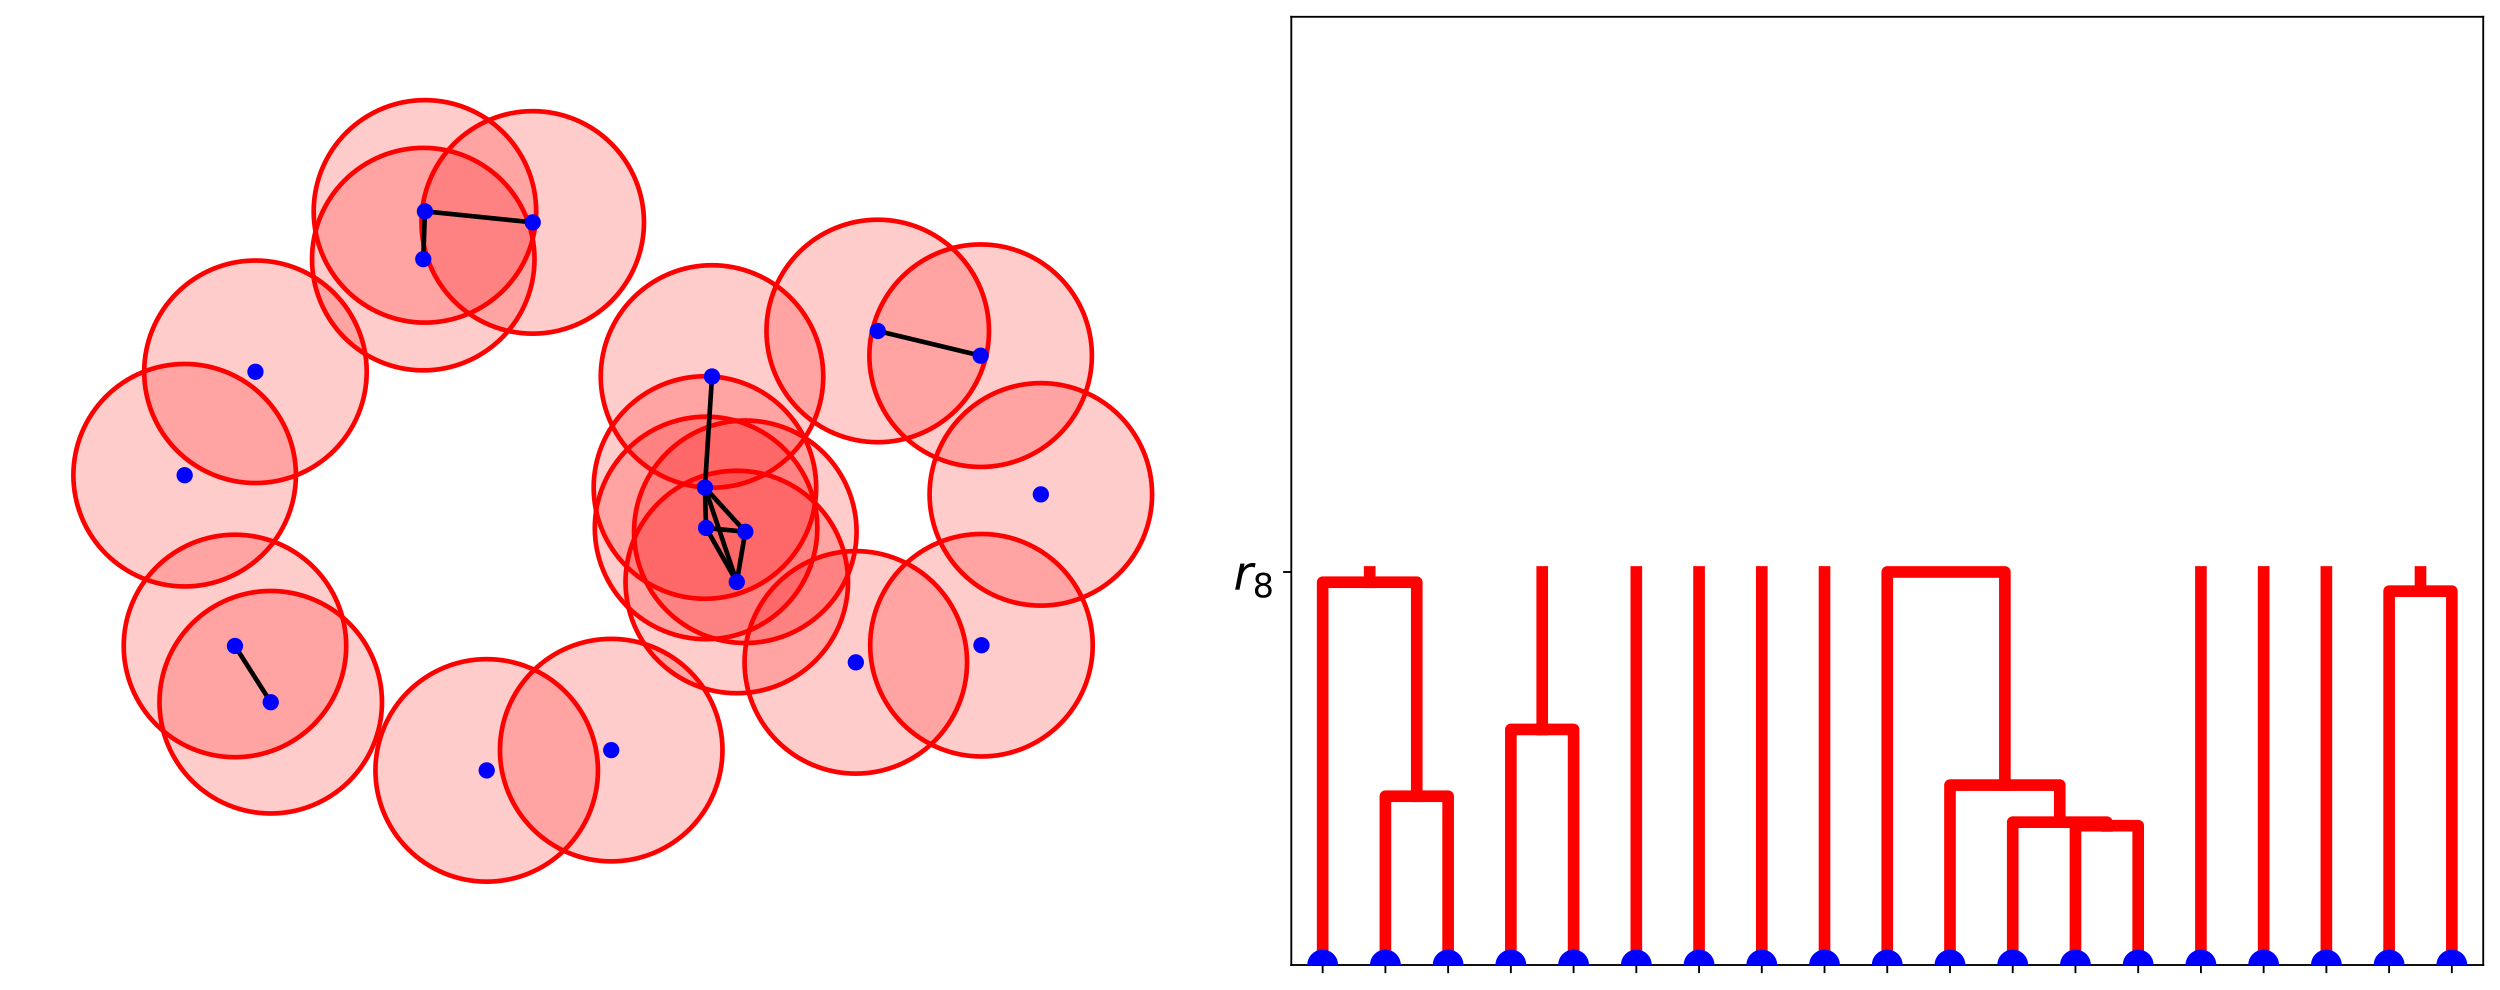 <?xml version="1.0" encoding="utf-8" standalone="no"?>
<!DOCTYPE svg PUBLIC "-//W3C//DTD SVG 1.1//EN"
  "http://www.w3.org/Graphics/SVG/1.1/DTD/svg11.dtd">
<svg xmlns:xlink="http://www.w3.org/1999/xlink" width="1072.8pt" height="424.8pt" viewBox="0 0 1072.8 424.8" xmlns="http://www.w3.org/2000/svg" version="1.1">
 <defs>
  <style type="text/css">*{stroke-linejoin: round; stroke-linecap: butt}</style>
 </defs>
 <g id="figure_1">
  <g id="patch_1">
   <path d="M 0 424.8 
L 1072.8 424.8 
L 1072.8 -0 
L 0 -0 
z
" style="fill: #ffffff"/>
  </g>
  <g id="axes_1">
   <g id="PathCollection_1">
    <defs>
     <path id="m816c6a1865" d="M 0 3 
C 0.796 3 1.559 2.684 2.121 2.121 
C 2.684 1.559 3 0.796 3 0 
C 3 -0.796 2.684 -1.559 2.121 -2.121 
C 1.559 -2.684 0.796 -3 0 -3 
C -0.796 -3 -1.559 -2.684 -2.121 -2.121 
C -2.684 -1.559 -3 -0.796 -3 0 
C -3 0.796 -2.684 1.559 -2.121 2.121 
C -1.559 2.684 -0.796 3 0 3 
z
" style="stroke: #1f77b4; stroke-opacity: 0"/>
    </defs>
    <g clip-path="url(#pd571a25c81)">
     <use xlink:href="#m816c6a1865" x="7.2" y="402.63" style="fill: #1f77b4; fill-opacity: 0; stroke: #1f77b4; stroke-opacity: 0"/>
     <use xlink:href="#m816c6a1865" x="518.679" y="18.67" style="fill: #1f77b4; fill-opacity: 0; stroke: #1f77b4; stroke-opacity: 0"/>
    </g>
   </g>
   <g id="patch_2">
    <path d="M 319.831 275.939 
C 332.493 275.939 344.637 270.909 353.591 261.955 
C 362.544 253.002 367.574 240.858 367.574 228.196 
C 367.574 215.534 362.544 203.389 353.591 194.436 
C 344.637 185.483 332.493 180.453 319.831 180.453 
C 307.169 180.453 295.025 185.483 286.071 194.436 
C 277.118 203.389 272.088 215.534 272.088 228.196 
C 272.088 240.858 277.118 253.002 286.071 261.955 
C 295.025 270.909 307.169 275.939 319.831 275.939 
z
" clip-path="url(#pd571a25c81)" style="fill: #ff0000; opacity: 0.2"/>
   </g>
   <g id="patch_3">
    <path d="M 305.534 209.3 
C 318.196 209.3 330.341 204.269 339.294 195.316 
C 348.247 186.363 353.278 174.218 353.278 161.556 
C 353.278 148.895 348.247 136.75 339.294 127.797 
C 330.341 118.844 318.196 113.813 305.534 113.813 
C 292.873 113.813 280.728 118.844 271.775 127.797 
C 262.822 136.75 257.791 148.895 257.791 161.556 
C 257.791 174.218 262.822 186.363 271.775 195.316 
C 280.728 204.269 292.873 209.3 305.534 209.3 
z
" clip-path="url(#pd571a25c81)" style="fill: #ff0000; opacity: 0.2"/>
   </g>
   <g id="patch_4">
    <path d="M 228.602 143.177 
C 241.263 143.177 253.408 138.146 262.361 129.193 
C 271.314 120.24 276.345 108.095 276.345 95.433 
C 276.345 82.772 271.314 70.627 262.361 61.674 
C 253.408 52.721 241.263 47.69 228.602 47.69 
C 215.94 47.69 203.795 52.721 194.842 61.674 
C 185.889 70.627 180.858 82.772 180.858 95.433 
C 180.858 108.095 185.889 120.24 194.842 129.193 
C 203.795 138.146 215.94 143.177 228.602 143.177 
z
" clip-path="url(#pd571a25c81)" style="fill: #ff0000; opacity: 0.2"/>
   </g>
   <g id="patch_5">
    <path d="M 182.344 138.449 
C 195.006 138.449 207.151 133.419 216.104 124.466 
C 225.057 115.512 230.087 103.368 230.087 90.706 
C 230.087 78.044 225.057 65.9 216.104 56.947 
C 207.151 47.993 195.006 42.963 182.344 42.963 
C 169.683 42.963 157.538 47.993 148.585 56.947 
C 139.632 65.9 134.601 78.044 134.601 90.706 
C 134.601 103.368 139.632 115.512 148.585 124.466 
C 157.538 133.419 169.683 138.449 182.344 138.449 
z
" clip-path="url(#pd571a25c81)" style="fill: #ff0000; opacity: 0.2"/>
   </g>
   <g id="patch_6">
    <path d="M 181.633 158.938 
C 194.295 158.938 206.44 153.908 215.393 144.955 
C 224.346 136.001 229.377 123.857 229.377 111.195 
C 229.377 98.533 224.346 86.389 215.393 77.435 
C 206.44 68.482 194.295 63.452 181.633 63.452 
C 168.972 63.452 156.827 68.482 147.874 77.435 
C 138.921 86.389 133.89 98.533 133.89 111.195 
C 133.89 123.857 138.921 136.001 147.874 144.955 
C 156.827 153.908 168.972 158.938 181.633 158.938 
z
" clip-path="url(#pd571a25c81)" style="fill: #ff0000; opacity: 0.2"/>
   </g>
   <g id="patch_7">
    <path d="M 109.621 207.281 
C 122.283 207.281 134.428 202.25 143.381 193.297 
C 152.334 184.344 157.364 172.199 157.364 159.538 
C 157.364 146.876 152.334 134.731 143.381 125.778 
C 134.428 116.825 122.283 111.795 109.621 111.795 
C 96.96 111.795 84.815 116.825 75.862 125.778 
C 66.909 134.731 61.878 146.876 61.878 159.538 
C 61.878 172.199 66.909 184.344 75.862 193.297 
C 84.815 202.25 96.96 207.281 109.621 207.281 
z
" clip-path="url(#pd571a25c81)" style="fill: #ff0000; opacity: 0.2"/>
   </g>
   <g id="patch_8">
    <path d="M 79.236 251.667 
C 91.897 251.667 104.042 246.637 112.995 237.684 
C 121.948 228.731 126.979 216.586 126.979 203.924 
C 126.979 191.263 121.948 179.118 112.995 170.165 
C 104.042 161.212 91.897 156.181 79.236 156.181 
C 66.574 156.181 54.429 161.212 45.476 170.165 
C 36.523 179.118 31.492 191.263 31.492 203.924 
C 31.492 216.586 36.523 228.731 45.476 237.684 
C 54.429 246.637 66.574 251.667 79.236 251.667 
z
" clip-path="url(#pd571a25c81)" style="fill: #ff0000; opacity: 0.2"/>
   </g>
   <g id="patch_9">
    <path d="M 100.826 324.935 
C 113.488 324.935 125.632 319.904 134.586 310.951 
C 143.539 301.998 148.569 289.853 148.569 277.192 
C 148.569 264.53 143.539 252.385 134.586 243.432 
C 125.632 234.479 113.488 229.448 100.826 229.448 
C 88.164 229.448 76.02 234.479 67.067 243.432 
C 58.113 252.385 53.083 264.53 53.083 277.192 
C 53.083 289.853 58.113 301.998 67.067 310.951 
C 76.02 319.904 88.164 324.935 100.826 324.935 
z
" clip-path="url(#pd571a25c81)" style="fill: #ff0000; opacity: 0.2"/>
   </g>
   <g id="patch_10">
    <path d="M 116.181 349.081 
C 128.842 349.081 140.987 344.05 149.94 335.097 
C 158.893 326.144 163.924 313.999 163.924 301.337 
C 163.924 288.676 158.893 276.531 149.94 267.578 
C 140.987 258.625 128.842 253.594 116.181 253.594 
C 103.519 253.594 91.374 258.625 82.421 267.578 
C 73.468 276.531 68.437 288.676 68.437 301.337 
C 68.437 313.999 73.468 326.144 82.421 335.097 
C 91.374 344.05 103.519 349.081 116.181 349.081 
z
" clip-path="url(#pd571a25c81)" style="fill: #ff0000; opacity: 0.2"/>
   </g>
   <g id="patch_11">
    <path d="M 208.852 378.337 
C 221.514 378.337 233.659 373.307 242.612 364.353 
C 251.565 355.4 256.596 343.256 256.596 330.594 
C 256.596 317.932 251.565 305.788 242.612 296.834 
C 233.659 287.881 221.514 282.851 208.852 282.851 
C 196.191 282.851 184.046 287.881 175.093 296.834 
C 166.14 305.788 161.109 317.932 161.109 330.594 
C 161.109 343.256 166.14 355.4 175.093 364.353 
C 184.046 373.307 196.191 378.337 208.852 378.337 
z
" clip-path="url(#pd571a25c81)" style="fill: #ff0000; opacity: 0.2"/>
   </g>
   <g id="patch_12">
    <path d="M 262.287 369.637 
C 274.949 369.637 287.094 364.606 296.047 355.653 
C 305 346.7 310.03 334.555 310.03 321.894 
C 310.03 309.232 305 297.087 296.047 288.134 
C 287.094 279.181 274.949 274.151 262.287 274.151 
C 249.626 274.151 237.481 279.181 228.528 288.134 
C 219.575 297.087 214.544 309.232 214.544 321.894 
C 214.544 334.555 219.575 346.7 228.528 355.653 
C 237.481 364.606 249.626 369.637 262.287 369.637 
z
" clip-path="url(#pd571a25c81)" style="fill: #ff0000; opacity: 0.2"/>
   </g>
   <g id="patch_13">
    <path d="M 316.171 297.483 
C 328.833 297.483 340.978 292.453 349.931 283.499 
C 358.884 274.546 363.915 262.402 363.915 249.74 
C 363.915 237.078 358.884 224.934 349.931 215.98 
C 340.978 207.027 328.833 201.997 316.171 201.997 
C 303.51 201.997 291.365 207.027 282.412 215.98 
C 273.459 224.934 268.428 237.078 268.428 249.74 
C 268.428 262.402 273.459 274.546 282.412 283.499 
C 291.365 292.453 303.51 297.483 316.171 297.483 
z
" clip-path="url(#pd571a25c81)" style="fill: #ff0000; opacity: 0.2"/>
   </g>
   <g id="patch_14">
    <path d="M 446.643 259.888 
C 459.305 259.888 471.45 254.858 480.403 245.905 
C 489.356 236.951 494.387 224.807 494.387 212.145 
C 494.387 199.483 489.356 187.339 480.403 178.385 
C 471.45 169.432 459.305 164.402 446.643 164.402 
C 433.982 164.402 421.837 169.432 412.884 178.385 
C 403.931 187.339 398.9 199.483 398.9 212.145 
C 398.9 224.807 403.931 236.951 412.884 245.905 
C 421.837 254.858 433.982 259.888 446.643 259.888 
z
" clip-path="url(#pd571a25c81)" style="fill: #ff0000; opacity: 0.2"/>
   </g>
   <g id="patch_15">
    <path d="M 420.808 200.378 
C 433.47 200.378 445.614 195.347 454.568 186.394 
C 463.521 177.441 468.551 165.296 468.551 152.635 
C 468.551 139.973 463.521 127.828 454.568 118.875 
C 445.614 109.922 433.47 104.892 420.808 104.892 
C 408.146 104.892 396.002 109.922 387.048 118.875 
C 378.095 127.828 373.065 139.973 373.065 152.635 
C 373.065 165.296 378.095 177.441 387.048 186.394 
C 396.002 195.347 408.146 200.378 420.808 200.378 
z
" clip-path="url(#pd571a25c81)" style="fill: #ff0000; opacity: 0.2"/>
   </g>
   <g id="patch_16">
    <path d="M 376.653 189.766 
C 389.315 189.766 401.459 184.735 410.412 175.782 
C 419.366 166.829 424.396 154.684 424.396 142.023 
C 424.396 129.361 419.366 117.216 410.412 108.263 
C 401.459 99.31 389.315 94.279 376.653 94.279 
C 363.991 94.279 351.846 99.31 342.893 108.263 
C 333.94 117.216 328.91 129.361 328.91 142.023 
C 328.91 154.684 333.94 166.829 342.893 175.782 
C 351.846 184.735 363.991 189.766 376.653 189.766 
z
" clip-path="url(#pd571a25c81)" style="fill: #ff0000; opacity: 0.2"/>
   </g>
   <g id="patch_17">
    <path d="M 302.497 256.946 
C 315.158 256.946 327.303 251.916 336.256 242.962 
C 345.209 234.009 350.24 221.865 350.24 209.203 
C 350.24 196.541 345.209 184.396 336.256 175.443 
C 327.303 166.49 315.158 161.46 302.497 161.46 
C 289.835 161.46 277.69 166.49 268.737 175.443 
C 259.784 184.396 254.753 196.541 254.753 209.203 
C 254.753 221.865 259.784 234.009 268.737 242.962 
C 277.69 251.916 289.835 256.946 302.497 256.946 
z
" clip-path="url(#pd571a25c81)" style="fill: #ff0000; opacity: 0.2"/>
   </g>
   <g id="patch_18">
    <path d="M 302.987 274.292 
C 315.649 274.292 327.793 269.261 336.746 260.308 
C 345.7 251.355 350.73 239.21 350.73 226.549 
C 350.73 213.887 345.7 201.742 336.746 192.789 
C 327.793 183.836 315.649 178.805 302.987 178.805 
C 290.325 178.805 278.18 183.836 269.227 192.789 
C 260.274 201.742 255.244 213.887 255.244 226.549 
C 255.244 239.21 260.274 251.355 269.227 260.308 
C 278.18 269.261 290.325 274.292 302.987 274.292 
z
" clip-path="url(#pd571a25c81)" style="fill: #ff0000; opacity: 0.2"/>
   </g>
   <g id="patch_19">
    <path d="M 367.249 331.973 
C 379.911 331.973 392.056 326.943 401.009 317.989 
C 409.962 309.036 414.992 296.892 414.992 284.23 
C 414.992 271.568 409.962 259.423 401.009 250.47 
C 392.056 241.517 379.911 236.487 367.249 236.487 
C 354.588 236.487 342.443 241.517 333.49 250.47 
C 324.537 259.423 319.506 271.568 319.506 284.23 
C 319.506 296.892 324.537 309.036 333.49 317.989 
C 342.443 326.943 354.588 331.973 367.249 331.973 
z
" clip-path="url(#pd571a25c81)" style="fill: #ff0000; opacity: 0.2"/>
   </g>
   <g id="patch_20">
    <path d="M 421.163 324.625 
C 433.825 324.625 445.97 319.594 454.923 310.641 
C 463.876 301.688 468.907 289.543 468.907 276.881 
C 468.907 264.22 463.876 252.075 454.923 243.122 
C 445.97 234.169 433.825 229.138 421.163 229.138 
C 408.502 229.138 396.357 234.169 387.404 243.122 
C 378.451 252.075 373.42 264.22 373.42 276.881 
C 373.42 289.543 378.451 301.688 387.404 310.641 
C 396.357 319.594 408.502 324.625 421.163 324.625 
z
" clip-path="url(#pd571a25c81)" style="fill: #ff0000; opacity: 0.2"/>
   </g>
   <g id="patch_21">
    <path d="M 319.831 275.939 
C 332.493 275.939 344.637 270.909 353.591 261.955 
C 362.544 253.002 367.574 240.858 367.574 228.196 
C 367.574 215.534 362.544 203.389 353.591 194.436 
C 344.637 185.483 332.493 180.453 319.831 180.453 
C 307.169 180.453 295.025 185.483 286.071 194.436 
C 277.118 203.389 272.088 215.534 272.088 228.196 
C 272.088 240.858 277.118 253.002 286.071 261.955 
C 295.025 270.909 307.169 275.939 319.831 275.939 
L 319.831 275.939 
z
" clip-path="url(#pd571a25c81)" style="fill: none; stroke: #ff0000; stroke-width: 2; stroke-linejoin: miter"/>
   </g>
   <g id="patch_22">
    <path d="M 305.534 209.3 
C 318.196 209.3 330.341 204.269 339.294 195.316 
C 348.247 186.363 353.278 174.218 353.278 161.556 
C 353.278 148.895 348.247 136.75 339.294 127.797 
C 330.341 118.844 318.196 113.813 305.534 113.813 
C 292.873 113.813 280.728 118.844 271.775 127.797 
C 262.822 136.75 257.791 148.895 257.791 161.556 
C 257.791 174.218 262.822 186.363 271.775 195.316 
C 280.728 204.269 292.873 209.3 305.534 209.3 
L 305.534 209.3 
z
" clip-path="url(#pd571a25c81)" style="fill: none; stroke: #ff0000; stroke-width: 2; stroke-linejoin: miter"/>
   </g>
   <g id="patch_23">
    <path d="M 228.602 143.177 
C 241.263 143.177 253.408 138.146 262.361 129.193 
C 271.314 120.24 276.345 108.095 276.345 95.433 
C 276.345 82.772 271.314 70.627 262.361 61.674 
C 253.408 52.721 241.263 47.69 228.602 47.69 
C 215.94 47.69 203.795 52.721 194.842 61.674 
C 185.889 70.627 180.858 82.772 180.858 95.433 
C 180.858 108.095 185.889 120.24 194.842 129.193 
C 203.795 138.146 215.94 143.177 228.602 143.177 
L 228.602 143.177 
z
" clip-path="url(#pd571a25c81)" style="fill: none; stroke: #ff0000; stroke-width: 2; stroke-linejoin: miter"/>
   </g>
   <g id="patch_24">
    <path d="M 182.344 138.449 
C 195.006 138.449 207.151 133.419 216.104 124.466 
C 225.057 115.512 230.087 103.368 230.087 90.706 
C 230.087 78.044 225.057 65.9 216.104 56.947 
C 207.151 47.993 195.006 42.963 182.344 42.963 
C 169.683 42.963 157.538 47.993 148.585 56.947 
C 139.632 65.9 134.601 78.044 134.601 90.706 
C 134.601 103.368 139.632 115.512 148.585 124.466 
C 157.538 133.419 169.683 138.449 182.344 138.449 
L 182.344 138.449 
z
" clip-path="url(#pd571a25c81)" style="fill: none; stroke: #ff0000; stroke-width: 2; stroke-linejoin: miter"/>
   </g>
   <g id="patch_25">
    <path d="M 181.633 158.938 
C 194.295 158.938 206.44 153.908 215.393 144.955 
C 224.346 136.001 229.377 123.857 229.377 111.195 
C 229.377 98.533 224.346 86.389 215.393 77.435 
C 206.44 68.482 194.295 63.452 181.633 63.452 
C 168.972 63.452 156.827 68.482 147.874 77.435 
C 138.921 86.389 133.89 98.533 133.89 111.195 
C 133.89 123.857 138.921 136.001 147.874 144.955 
C 156.827 153.908 168.972 158.938 181.633 158.938 
L 181.633 158.938 
z
" clip-path="url(#pd571a25c81)" style="fill: none; stroke: #ff0000; stroke-width: 2; stroke-linejoin: miter"/>
   </g>
   <g id="patch_26">
    <path d="M 109.621 207.281 
C 122.283 207.281 134.428 202.25 143.381 193.297 
C 152.334 184.344 157.364 172.199 157.364 159.538 
C 157.364 146.876 152.334 134.731 143.381 125.778 
C 134.428 116.825 122.283 111.795 109.621 111.795 
C 96.96 111.795 84.815 116.825 75.862 125.778 
C 66.909 134.731 61.878 146.876 61.878 159.538 
C 61.878 172.199 66.909 184.344 75.862 193.297 
C 84.815 202.25 96.96 207.281 109.621 207.281 
L 109.621 207.281 
z
" clip-path="url(#pd571a25c81)" style="fill: none; stroke: #ff0000; stroke-width: 2; stroke-linejoin: miter"/>
   </g>
   <g id="patch_27">
    <path d="M 79.236 251.667 
C 91.897 251.667 104.042 246.637 112.995 237.684 
C 121.948 228.731 126.979 216.586 126.979 203.924 
C 126.979 191.263 121.948 179.118 112.995 170.165 
C 104.042 161.212 91.897 156.181 79.236 156.181 
C 66.574 156.181 54.429 161.212 45.476 170.165 
C 36.523 179.118 31.492 191.263 31.492 203.924 
C 31.492 216.586 36.523 228.731 45.476 237.684 
C 54.429 246.637 66.574 251.667 79.236 251.667 
L 79.236 251.667 
z
" clip-path="url(#pd571a25c81)" style="fill: none; stroke: #ff0000; stroke-width: 2; stroke-linejoin: miter"/>
   </g>
   <g id="patch_28">
    <path d="M 100.826 324.935 
C 113.488 324.935 125.632 319.904 134.586 310.951 
C 143.539 301.998 148.569 289.853 148.569 277.192 
C 148.569 264.53 143.539 252.385 134.586 243.432 
C 125.632 234.479 113.488 229.448 100.826 229.448 
C 88.164 229.448 76.02 234.479 67.067 243.432 
C 58.113 252.385 53.083 264.53 53.083 277.192 
C 53.083 289.853 58.113 301.998 67.067 310.951 
C 76.02 319.904 88.164 324.935 100.826 324.935 
L 100.826 324.935 
z
" clip-path="url(#pd571a25c81)" style="fill: none; stroke: #ff0000; stroke-width: 2; stroke-linejoin: miter"/>
   </g>
   <g id="patch_29">
    <path d="M 116.181 349.081 
C 128.842 349.081 140.987 344.05 149.94 335.097 
C 158.893 326.144 163.924 313.999 163.924 301.337 
C 163.924 288.676 158.893 276.531 149.94 267.578 
C 140.987 258.625 128.842 253.594 116.181 253.594 
C 103.519 253.594 91.374 258.625 82.421 267.578 
C 73.468 276.531 68.437 288.676 68.437 301.337 
C 68.437 313.999 73.468 326.144 82.421 335.097 
C 91.374 344.05 103.519 349.081 116.181 349.081 
L 116.181 349.081 
z
" clip-path="url(#pd571a25c81)" style="fill: none; stroke: #ff0000; stroke-width: 2; stroke-linejoin: miter"/>
   </g>
   <g id="patch_30">
    <path d="M 208.852 378.337 
C 221.514 378.337 233.659 373.307 242.612 364.353 
C 251.565 355.4 256.596 343.256 256.596 330.594 
C 256.596 317.932 251.565 305.788 242.612 296.834 
C 233.659 287.881 221.514 282.851 208.852 282.851 
C 196.191 282.851 184.046 287.881 175.093 296.834 
C 166.14 305.788 161.109 317.932 161.109 330.594 
C 161.109 343.256 166.14 355.4 175.093 364.353 
C 184.046 373.307 196.191 378.337 208.852 378.337 
L 208.852 378.337 
z
" clip-path="url(#pd571a25c81)" style="fill: none; stroke: #ff0000; stroke-width: 2; stroke-linejoin: miter"/>
   </g>
   <g id="patch_31">
    <path d="M 262.287 369.637 
C 274.949 369.637 287.094 364.606 296.047 355.653 
C 305 346.7 310.03 334.555 310.03 321.894 
C 310.03 309.232 305 297.087 296.047 288.134 
C 287.094 279.181 274.949 274.151 262.287 274.151 
C 249.626 274.151 237.481 279.181 228.528 288.134 
C 219.575 297.087 214.544 309.232 214.544 321.894 
C 214.544 334.555 219.575 346.7 228.528 355.653 
C 237.481 364.606 249.626 369.637 262.287 369.637 
L 262.287 369.637 
z
" clip-path="url(#pd571a25c81)" style="fill: none; stroke: #ff0000; stroke-width: 2; stroke-linejoin: miter"/>
   </g>
   <g id="patch_32">
    <path d="M 316.171 297.483 
C 328.833 297.483 340.978 292.453 349.931 283.499 
C 358.884 274.546 363.915 262.402 363.915 249.74 
C 363.915 237.078 358.884 224.934 349.931 215.98 
C 340.978 207.027 328.833 201.997 316.171 201.997 
C 303.51 201.997 291.365 207.027 282.412 215.98 
C 273.459 224.934 268.428 237.078 268.428 249.74 
C 268.428 262.402 273.459 274.546 282.412 283.499 
C 291.365 292.453 303.51 297.483 316.171 297.483 
L 316.171 297.483 
z
" clip-path="url(#pd571a25c81)" style="fill: none; stroke: #ff0000; stroke-width: 2; stroke-linejoin: miter"/>
   </g>
   <g id="patch_33">
    <path d="M 446.643 259.888 
C 459.305 259.888 471.45 254.858 480.403 245.905 
C 489.356 236.951 494.387 224.807 494.387 212.145 
C 494.387 199.483 489.356 187.339 480.403 178.385 
C 471.45 169.432 459.305 164.402 446.643 164.402 
C 433.982 164.402 421.837 169.432 412.884 178.385 
C 403.931 187.339 398.9 199.483 398.9 212.145 
C 398.9 224.807 403.931 236.951 412.884 245.905 
C 421.837 254.858 433.982 259.888 446.643 259.888 
L 446.643 259.888 
z
" clip-path="url(#pd571a25c81)" style="fill: none; stroke: #ff0000; stroke-width: 2; stroke-linejoin: miter"/>
   </g>
   <g id="patch_34">
    <path d="M 420.808 200.378 
C 433.47 200.378 445.614 195.347 454.568 186.394 
C 463.521 177.441 468.551 165.296 468.551 152.635 
C 468.551 139.973 463.521 127.828 454.568 118.875 
C 445.614 109.922 433.47 104.892 420.808 104.892 
C 408.146 104.892 396.002 109.922 387.048 118.875 
C 378.095 127.828 373.065 139.973 373.065 152.635 
C 373.065 165.296 378.095 177.441 387.048 186.394 
C 396.002 195.347 408.146 200.378 420.808 200.378 
L 420.808 200.378 
z
" clip-path="url(#pd571a25c81)" style="fill: none; stroke: #ff0000; stroke-width: 2; stroke-linejoin: miter"/>
   </g>
   <g id="patch_35">
    <path d="M 376.653 189.766 
C 389.315 189.766 401.459 184.735 410.412 175.782 
C 419.366 166.829 424.396 154.684 424.396 142.023 
C 424.396 129.361 419.366 117.216 410.412 108.263 
C 401.459 99.31 389.315 94.279 376.653 94.279 
C 363.991 94.279 351.846 99.31 342.893 108.263 
C 333.94 117.216 328.91 129.361 328.91 142.023 
C 328.91 154.684 333.94 166.829 342.893 175.782 
C 351.846 184.735 363.991 189.766 376.653 189.766 
L 376.653 189.766 
z
" clip-path="url(#pd571a25c81)" style="fill: none; stroke: #ff0000; stroke-width: 2; stroke-linejoin: miter"/>
   </g>
   <g id="patch_36">
    <path d="M 302.497 256.946 
C 315.158 256.946 327.303 251.916 336.256 242.962 
C 345.209 234.009 350.24 221.865 350.24 209.203 
C 350.24 196.541 345.209 184.396 336.256 175.443 
C 327.303 166.49 315.158 161.46 302.497 161.46 
C 289.835 161.46 277.69 166.49 268.737 175.443 
C 259.784 184.396 254.753 196.541 254.753 209.203 
C 254.753 221.865 259.784 234.009 268.737 242.962 
C 277.69 251.916 289.835 256.946 302.497 256.946 
L 302.497 256.946 
z
" clip-path="url(#pd571a25c81)" style="fill: none; stroke: #ff0000; stroke-width: 2; stroke-linejoin: miter"/>
   </g>
   <g id="patch_37">
    <path d="M 302.987 274.292 
C 315.649 274.292 327.793 269.261 336.746 260.308 
C 345.7 251.355 350.73 239.21 350.73 226.549 
C 350.73 213.887 345.7 201.742 336.746 192.789 
C 327.793 183.836 315.649 178.805 302.987 178.805 
C 290.325 178.805 278.18 183.836 269.227 192.789 
C 260.274 201.742 255.244 213.887 255.244 226.549 
C 255.244 239.21 260.274 251.355 269.227 260.308 
C 278.18 269.261 290.325 274.292 302.987 274.292 
L 302.987 274.292 
z
" clip-path="url(#pd571a25c81)" style="fill: none; stroke: #ff0000; stroke-width: 2; stroke-linejoin: miter"/>
   </g>
   <g id="patch_38">
    <path d="M 367.249 331.973 
C 379.911 331.973 392.056 326.943 401.009 317.989 
C 409.962 309.036 414.992 296.892 414.992 284.23 
C 414.992 271.568 409.962 259.423 401.009 250.47 
C 392.056 241.517 379.911 236.487 367.249 236.487 
C 354.588 236.487 342.443 241.517 333.49 250.47 
C 324.537 259.423 319.506 271.568 319.506 284.23 
C 319.506 296.892 324.537 309.036 333.49 317.989 
C 342.443 326.943 354.588 331.973 367.249 331.973 
L 367.249 331.973 
z
" clip-path="url(#pd571a25c81)" style="fill: none; stroke: #ff0000; stroke-width: 2; stroke-linejoin: miter"/>
   </g>
   <g id="patch_39">
    <path d="M 421.163 324.625 
C 433.825 324.625 445.97 319.594 454.923 310.641 
C 463.876 301.688 468.907 289.543 468.907 276.881 
C 468.907 264.22 463.876 252.075 454.923 243.122 
C 445.97 234.169 433.825 229.138 421.163 229.138 
C 408.502 229.138 396.357 234.169 387.404 243.122 
C 378.451 252.075 373.42 264.22 373.42 276.881 
C 373.42 289.543 378.451 301.688 387.404 310.641 
C 396.357 319.594 408.502 324.625 421.163 324.625 
L 421.163 324.625 
z
" clip-path="url(#pd571a25c81)" style="fill: none; stroke: #ff0000; stroke-width: 2; stroke-linejoin: miter"/>
   </g>
   <g id="line2d_1">
    <path d="M 319.831 228.196 
L 316.171 249.74 
" clip-path="url(#pd571a25c81)" style="fill: none; stroke: #000000; stroke-width: 2; stroke-linecap: square"/>
   </g>
   <g id="line2d_2">
    <path d="M 319.831 228.196 
L 302.497 209.203 
" clip-path="url(#pd571a25c81)" style="fill: none; stroke: #000000; stroke-width: 2; stroke-linecap: square"/>
   </g>
   <g id="line2d_3">
    <path d="M 319.831 228.196 
L 302.987 226.549 
" clip-path="url(#pd571a25c81)" style="fill: none; stroke: #000000; stroke-width: 2; stroke-linecap: square"/>
   </g>
   <g id="line2d_4">
    <path d="M 305.534 161.556 
L 302.497 209.203 
" clip-path="url(#pd571a25c81)" style="fill: none; stroke: #000000; stroke-width: 2; stroke-linecap: square"/>
   </g>
   <g id="line2d_5">
    <path d="M 228.602 95.433 
L 182.344 90.706 
" clip-path="url(#pd571a25c81)" style="fill: none; stroke: #000000; stroke-width: 2; stroke-linecap: square"/>
   </g>
   <g id="line2d_6">
    <path d="M 182.344 90.706 
L 181.633 111.195 
" clip-path="url(#pd571a25c81)" style="fill: none; stroke: #000000; stroke-width: 2; stroke-linecap: square"/>
   </g>
   <g id="line2d_7">
    <path d="M 100.826 277.192 
L 116.181 301.337 
" clip-path="url(#pd571a25c81)" style="fill: none; stroke: #000000; stroke-width: 2; stroke-linecap: square"/>
   </g>
   <g id="line2d_8">
    <path d="M 316.171 249.74 
L 302.497 209.203 
" clip-path="url(#pd571a25c81)" style="fill: none; stroke: #000000; stroke-width: 2; stroke-linecap: square"/>
   </g>
   <g id="line2d_9">
    <path d="M 316.171 249.74 
L 302.987 226.549 
" clip-path="url(#pd571a25c81)" style="fill: none; stroke: #000000; stroke-width: 2; stroke-linecap: square"/>
   </g>
   <g id="line2d_10">
    <path d="M 420.808 152.635 
L 376.653 142.023 
" clip-path="url(#pd571a25c81)" style="fill: none; stroke: #000000; stroke-width: 2; stroke-linecap: square"/>
   </g>
   <g id="line2d_11">
    <path d="M 302.497 209.203 
L 302.987 226.549 
" clip-path="url(#pd571a25c81)" style="fill: none; stroke: #000000; stroke-width: 2; stroke-linecap: square"/>
   </g>
   <g id="PathCollection_2">
    <defs>
     <path id="m8d7d879c11" d="M 0 3 
C 0.796 3 1.559 2.684 2.121 2.121 
C 2.684 1.559 3 0.796 3 0 
C 3 -0.796 2.684 -1.559 2.121 -2.121 
C 1.559 -2.684 0.796 -3 0 -3 
C -0.796 -3 -1.559 -2.684 -2.121 -2.121 
C -2.684 -1.559 -3 -0.796 -3 0 
C -3 0.796 -2.684 1.559 -2.121 2.121 
C -1.559 2.684 -0.796 3 0 3 
z
" style="stroke: #0000ff"/>
    </defs>
    <g clip-path="url(#pd571a25c81)">
     <use xlink:href="#m8d7d879c11" x="319.831" y="228.196" style="fill: #0000ff; stroke: #0000ff"/>
     <use xlink:href="#m8d7d879c11" x="305.534" y="161.556" style="fill: #0000ff; stroke: #0000ff"/>
     <use xlink:href="#m8d7d879c11" x="228.602" y="95.433" style="fill: #0000ff; stroke: #0000ff"/>
     <use xlink:href="#m8d7d879c11" x="182.344" y="90.706" style="fill: #0000ff; stroke: #0000ff"/>
     <use xlink:href="#m8d7d879c11" x="181.633" y="111.195" style="fill: #0000ff; stroke: #0000ff"/>
     <use xlink:href="#m8d7d879c11" x="109.621" y="159.538" style="fill: #0000ff; stroke: #0000ff"/>
     <use xlink:href="#m8d7d879c11" x="79.236" y="203.924" style="fill: #0000ff; stroke: #0000ff"/>
     <use xlink:href="#m8d7d879c11" x="100.826" y="277.192" style="fill: #0000ff; stroke: #0000ff"/>
     <use xlink:href="#m8d7d879c11" x="116.181" y="301.337" style="fill: #0000ff; stroke: #0000ff"/>
     <use xlink:href="#m8d7d879c11" x="208.852" y="330.594" style="fill: #0000ff; stroke: #0000ff"/>
     <use xlink:href="#m8d7d879c11" x="262.287" y="321.894" style="fill: #0000ff; stroke: #0000ff"/>
     <use xlink:href="#m8d7d879c11" x="316.171" y="249.74" style="fill: #0000ff; stroke: #0000ff"/>
     <use xlink:href="#m8d7d879c11" x="446.643" y="212.145" style="fill: #0000ff; stroke: #0000ff"/>
     <use xlink:href="#m8d7d879c11" x="420.808" y="152.635" style="fill: #0000ff; stroke: #0000ff"/>
     <use xlink:href="#m8d7d879c11" x="376.653" y="142.023" style="fill: #0000ff; stroke: #0000ff"/>
     <use xlink:href="#m8d7d879c11" x="302.497" y="209.203" style="fill: #0000ff; stroke: #0000ff"/>
     <use xlink:href="#m8d7d879c11" x="302.987" y="226.549" style="fill: #0000ff; stroke: #0000ff"/>
     <use xlink:href="#m8d7d879c11" x="367.249" y="284.23" style="fill: #0000ff; stroke: #0000ff"/>
     <use xlink:href="#m8d7d879c11" x="421.163" y="276.881" style="fill: #0000ff; stroke: #0000ff"/>
    </g>
   </g>
  </g>
  <g id="axes_2">
   <g id="patch_40">
    <path d="M 554.121 414.1 
L 1065.6 414.1 
L 1065.6 7.2 
L 554.121 7.2 
z
" style="fill: #ffffff"/>
   </g>
   <g id="matplotlib.axis_1">
    <g id="xtick_1">
     <g id="line2d_12">
      <defs>
       <path id="m4401fe0177" d="M 0 0 
L 0 3.5 
" style="stroke: #000000; stroke-width: 0.8"/>
      </defs>
      <g>
       <use xlink:href="#m4401fe0177" x="567.581" y="414.1" style="stroke: #000000; stroke-width: 0.8"/>
      </g>
     </g>
    </g>
    <g id="xtick_2">
     <g id="line2d_13">
      <g>
       <use xlink:href="#m4401fe0177" x="594.501" y="414.1" style="stroke: #000000; stroke-width: 0.8"/>
      </g>
     </g>
    </g>
    <g id="xtick_3">
     <g id="line2d_14">
      <g>
       <use xlink:href="#m4401fe0177" x="621.421" y="414.1" style="stroke: #000000; stroke-width: 0.8"/>
      </g>
     </g>
    </g>
    <g id="xtick_4">
     <g id="line2d_15">
      <g>
       <use xlink:href="#m4401fe0177" x="648.341" y="414.1" style="stroke: #000000; stroke-width: 0.8"/>
      </g>
     </g>
    </g>
    <g id="xtick_5">
     <g id="line2d_16">
      <g>
       <use xlink:href="#m4401fe0177" x="675.261" y="414.1" style="stroke: #000000; stroke-width: 0.8"/>
      </g>
     </g>
    </g>
    <g id="xtick_6">
     <g id="line2d_17">
      <g>
       <use xlink:href="#m4401fe0177" x="702.181" y="414.1" style="stroke: #000000; stroke-width: 0.8"/>
      </g>
     </g>
    </g>
    <g id="xtick_7">
     <g id="line2d_18">
      <g>
       <use xlink:href="#m4401fe0177" x="729.101" y="414.1" style="stroke: #000000; stroke-width: 0.8"/>
      </g>
     </g>
    </g>
    <g id="xtick_8">
     <g id="line2d_19">
      <g>
       <use xlink:href="#m4401fe0177" x="756.021" y="414.1" style="stroke: #000000; stroke-width: 0.8"/>
      </g>
     </g>
    </g>
    <g id="xtick_9">
     <g id="line2d_20">
      <g>
       <use xlink:href="#m4401fe0177" x="782.941" y="414.1" style="stroke: #000000; stroke-width: 0.8"/>
      </g>
     </g>
    </g>
    <g id="xtick_10">
     <g id="line2d_21">
      <g>
       <use xlink:href="#m4401fe0177" x="809.86" y="414.1" style="stroke: #000000; stroke-width: 0.8"/>
      </g>
     </g>
    </g>
    <g id="xtick_11">
     <g id="line2d_22">
      <g>
       <use xlink:href="#m4401fe0177" x="836.78" y="414.1" style="stroke: #000000; stroke-width: 0.8"/>
      </g>
     </g>
    </g>
    <g id="xtick_12">
     <g id="line2d_23">
      <g>
       <use xlink:href="#m4401fe0177" x="863.7" y="414.1" style="stroke: #000000; stroke-width: 0.8"/>
      </g>
     </g>
    </g>
    <g id="xtick_13">
     <g id="line2d_24">
      <g>
       <use xlink:href="#m4401fe0177" x="890.62" y="414.1" style="stroke: #000000; stroke-width: 0.8"/>
      </g>
     </g>
    </g>
    <g id="xtick_14">
     <g id="line2d_25">
      <g>
       <use xlink:href="#m4401fe0177" x="917.54" y="414.1" style="stroke: #000000; stroke-width: 0.8"/>
      </g>
     </g>
    </g>
    <g id="xtick_15">
     <g id="line2d_26">
      <g>
       <use xlink:href="#m4401fe0177" x="944.46" y="414.1" style="stroke: #000000; stroke-width: 0.8"/>
      </g>
     </g>
    </g>
    <g id="xtick_16">
     <g id="line2d_27">
      <g>
       <use xlink:href="#m4401fe0177" x="971.38" y="414.1" style="stroke: #000000; stroke-width: 0.8"/>
      </g>
     </g>
    </g>
    <g id="xtick_17">
     <g id="line2d_28">
      <g>
       <use xlink:href="#m4401fe0177" x="998.3" y="414.1" style="stroke: #000000; stroke-width: 0.8"/>
      </g>
     </g>
    </g>
    <g id="xtick_18">
     <g id="line2d_29">
      <g>
       <use xlink:href="#m4401fe0177" x="1025.22" y="414.1" style="stroke: #000000; stroke-width: 0.8"/>
      </g>
     </g>
    </g>
    <g id="xtick_19">
     <g id="line2d_30">
      <g>
       <use xlink:href="#m4401fe0177" x="1052.14" y="414.1" style="stroke: #000000; stroke-width: 0.8"/>
      </g>
     </g>
    </g>
   </g>
   <g id="matplotlib.axis_2">
    <g id="ytick_1">
     <g id="line2d_31">
      <defs>
       <path id="mcb54ec469f" d="M 0 0 
L -3.5 0 
" style="stroke: #000000; stroke-width: 0.8"/>
      </defs>
      <g>
       <use xlink:href="#mcb54ec469f" x="554.121" y="245.449" style="stroke: #000000; stroke-width: 0.8"/>
      </g>
     </g>
     <g id="text_1">
      <!-- $r_{8}$ -->
      <g transform="translate(529.321 253.048) scale(0.2 -0.2)">
       <defs>
        <path id="DejaVuSans-Oblique-72" d="M 2853 2969 
Q 2766 3016 2653 3041 
Q 2541 3066 2413 3066 
Q 1953 3066 1609 2717 
Q 1266 2369 1153 1784 
L 800 0 
L 225 0 
L 909 3500 
L 1484 3500 
L 1375 2956 
Q 1603 3259 1920 3421 
Q 2238 3584 2597 3584 
Q 2691 3584 2781 3573 
Q 2872 3563 2963 3538 
L 2853 2969 
z
" transform="scale(0.016)"/>
        <path id="DejaVuSans-38" d="M 2034 2216 
Q 1584 2216 1326 1975 
Q 1069 1734 1069 1313 
Q 1069 891 1326 650 
Q 1584 409 2034 409 
Q 2484 409 2743 651 
Q 3003 894 3003 1313 
Q 3003 1734 2745 1975 
Q 2488 2216 2034 2216 
z
M 1403 2484 
Q 997 2584 770 2862 
Q 544 3141 544 3541 
Q 544 4100 942 4425 
Q 1341 4750 2034 4750 
Q 2731 4750 3128 4425 
Q 3525 4100 3525 3541 
Q 3525 3141 3298 2862 
Q 3072 2584 2669 2484 
Q 3125 2378 3379 2068 
Q 3634 1759 3634 1313 
Q 3634 634 3220 271 
Q 2806 -91 2034 -91 
Q 1263 -91 848 271 
Q 434 634 434 1313 
Q 434 1759 690 2068 
Q 947 2378 1403 2484 
z
M 1172 3481 
Q 1172 3119 1398 2916 
Q 1625 2713 2034 2713 
Q 2441 2713 2670 2916 
Q 2900 3119 2900 3481 
Q 2900 3844 2670 4047 
Q 2441 4250 2034 4250 
Q 1625 4250 1398 4047 
Q 1172 3844 1172 3481 
z
" transform="scale(0.016)"/>
       </defs>
       <use xlink:href="#DejaVuSans-Oblique-72"/>
       <use xlink:href="#DejaVuSans-38" transform="translate(41.113 -16.406) scale(0.7)"/>
      </g>
     </g>
    </g>
   </g>
   <g id="line2d_32">
    <path d="M 594.501 414.1 
L 594.501 341.68 
L 621.421 341.68 
L 621.421 414.1 
" clip-path="url(#pebccab9687)" style="fill: none; stroke: #ff0000; stroke-width: 5; stroke-linecap: square"/>
   </g>
   <g id="line2d_33">
    <path d="M 567.581 414.1 
L 567.581 249.847 
L 607.961 249.847 
L 607.961 341.68 
" clip-path="url(#pebccab9687)" style="fill: none; stroke: #ff0000; stroke-width: 5; stroke-linecap: square"/>
   </g>
   <g id="line2d_34">
    <path d="M 648.341 414.1 
L 648.341 313.021 
L 675.261 313.021 
L 675.261 414.1 
" clip-path="url(#pebccab9687)" style="fill: none; stroke: #ff0000; stroke-width: 5; stroke-linecap: square"/>
   </g>
   <g id="line2d_35">
    <path d="M 890.62 414.1 
L 890.62 354.315 
L 917.54 354.315 
L 917.54 414.1 
" clip-path="url(#pebccab9687)" style="fill: none; stroke: #ff0000; stroke-width: 5; stroke-linecap: square"/>
   </g>
   <g id="line2d_36">
    <path d="M 863.7 414.1 
L 863.7 352.803 
L 904.08 352.803 
L 904.08 354.315 
" clip-path="url(#pebccab9687)" style="fill: none; stroke: #ff0000; stroke-width: 5; stroke-linecap: square"/>
   </g>
   <g id="line2d_37">
    <path d="M 836.78 414.1 
L 836.78 336.906 
L 883.89 336.906 
L 883.89 352.803 
" clip-path="url(#pebccab9687)" style="fill: none; stroke: #ff0000; stroke-width: 5; stroke-linecap: square"/>
   </g>
   <g id="line2d_38">
    <path d="M 809.86 414.1 
L 809.86 245.449 
L 860.335 245.449 
L 860.335 336.906 
" clip-path="url(#pebccab9687)" style="fill: none; stroke: #ff0000; stroke-width: 5; stroke-linecap: square"/>
   </g>
   <g id="line2d_39">
    <path d="M 1025.22 414.1 
L 1025.22 253.683 
L 1052.14 253.683 
L 1052.14 414.1 
" clip-path="url(#pebccab9687)" style="fill: none; stroke: #ff0000; stroke-width: 5; stroke-linecap: square"/>
   </g>
   <g id="line2d_40">
    <path d="M 702.181 414.1 
L 702.181 245.449 
" clip-path="url(#pebccab9687)" style="fill: none; stroke: #ff0000; stroke-width: 5; stroke-linecap: square"/>
   </g>
   <g id="line2d_41">
    <path d="M 729.101 414.1 
L 729.101 245.449 
" clip-path="url(#pebccab9687)" style="fill: none; stroke: #ff0000; stroke-width: 5; stroke-linecap: square"/>
   </g>
   <g id="line2d_42">
    <path d="M 756.021 414.1 
L 756.021 245.449 
" clip-path="url(#pebccab9687)" style="fill: none; stroke: #ff0000; stroke-width: 5; stroke-linecap: square"/>
   </g>
   <g id="line2d_43">
    <path d="M 782.941 414.1 
L 782.941 245.449 
" clip-path="url(#pebccab9687)" style="fill: none; stroke: #ff0000; stroke-width: 5; stroke-linecap: square"/>
   </g>
   <g id="line2d_44">
    <path d="M 944.46 414.1 
L 944.46 245.449 
" clip-path="url(#pebccab9687)" style="fill: none; stroke: #ff0000; stroke-width: 5; stroke-linecap: square"/>
   </g>
   <g id="line2d_45">
    <path d="M 971.38 414.1 
L 971.38 245.449 
" clip-path="url(#pebccab9687)" style="fill: none; stroke: #ff0000; stroke-width: 5; stroke-linecap: square"/>
   </g>
   <g id="line2d_46">
    <path d="M 998.3 414.1 
L 998.3 245.449 
" clip-path="url(#pebccab9687)" style="fill: none; stroke: #ff0000; stroke-width: 5; stroke-linecap: square"/>
   </g>
   <g id="line2d_47">
    <path d="M 587.771 249.847 
L 587.771 245.449 
" clip-path="url(#pebccab9687)" style="fill: none; stroke: #ff0000; stroke-width: 5; stroke-linecap: square"/>
   </g>
   <g id="line2d_48">
    <path d="M 661.801 313.021 
L 661.801 245.449 
" clip-path="url(#pebccab9687)" style="fill: none; stroke: #ff0000; stroke-width: 5; stroke-linecap: square"/>
   </g>
   <g id="line2d_49">
    <path d="M 835.098 245.449 
L 835.098 245.449 
" clip-path="url(#pebccab9687)" style="fill: none; stroke: #ff0000; stroke-width: 5; stroke-linecap: square"/>
   </g>
   <g id="line2d_50">
    <path d="M 1038.68 253.683 
L 1038.68 245.449 
" clip-path="url(#pebccab9687)" style="fill: none; stroke: #ff0000; stroke-width: 5; stroke-linecap: square"/>
   </g>
   <g id="patch_41">
    <path d="M 554.121 414.1 
L 554.121 7.2 
" style="fill: none; stroke: #000000; stroke-width: 0.8; stroke-linejoin: miter; stroke-linecap: square"/>
   </g>
   <g id="patch_42">
    <path d="M 1065.6 414.1 
L 1065.6 7.2 
" style="fill: none; stroke: #000000; stroke-width: 0.8; stroke-linejoin: miter; stroke-linecap: square"/>
   </g>
   <g id="patch_43">
    <path d="M 554.121 414.1 
L 1065.6 414.1 
" style="fill: none; stroke: #000000; stroke-width: 0.8; stroke-linejoin: miter; stroke-linecap: square"/>
   </g>
   <g id="patch_44">
    <path d="M 554.121 7.2 
L 1065.6 7.2 
" style="fill: none; stroke: #000000; stroke-width: 0.8; stroke-linejoin: miter; stroke-linecap: square"/>
   </g>
   <g id="PathCollection_3">
    <defs>
     <path id="m95c6ec224d" d="M 0 6.124 
C 1.624 6.124 3.182 5.478 4.33 4.33 
C 5.478 3.182 6.124 1.624 6.124 0 
C 6.124 -1.624 5.478 -3.182 4.33 -4.33 
C 3.182 -5.478 1.624 -6.124 0 -6.124 
C -1.624 -6.124 -3.182 -5.478 -4.33 -4.33 
C -5.478 -3.182 -6.124 -1.624 -6.124 0 
C -6.124 1.624 -5.478 3.182 -4.33 4.33 
C -3.182 5.478 -1.624 6.124 0 6.124 
z
" style="stroke: #0000ff"/>
    </defs>
    <g clip-path="url(#pebccab9687)">
     <use xlink:href="#m95c6ec224d" x="567.581" y="414.1" style="fill: #0000ff; stroke: #0000ff"/>
     <use xlink:href="#m95c6ec224d" x="594.501" y="414.1" style="fill: #0000ff; stroke: #0000ff"/>
     <use xlink:href="#m95c6ec224d" x="621.421" y="414.1" style="fill: #0000ff; stroke: #0000ff"/>
     <use xlink:href="#m95c6ec224d" x="648.341" y="414.1" style="fill: #0000ff; stroke: #0000ff"/>
     <use xlink:href="#m95c6ec224d" x="675.261" y="414.1" style="fill: #0000ff; stroke: #0000ff"/>
     <use xlink:href="#m95c6ec224d" x="702.181" y="414.1" style="fill: #0000ff; stroke: #0000ff"/>
     <use xlink:href="#m95c6ec224d" x="729.101" y="414.1" style="fill: #0000ff; stroke: #0000ff"/>
     <use xlink:href="#m95c6ec224d" x="756.021" y="414.1" style="fill: #0000ff; stroke: #0000ff"/>
     <use xlink:href="#m95c6ec224d" x="782.941" y="414.1" style="fill: #0000ff; stroke: #0000ff"/>
     <use xlink:href="#m95c6ec224d" x="809.86" y="414.1" style="fill: #0000ff; stroke: #0000ff"/>
     <use xlink:href="#m95c6ec224d" x="836.78" y="414.1" style="fill: #0000ff; stroke: #0000ff"/>
     <use xlink:href="#m95c6ec224d" x="863.7" y="414.1" style="fill: #0000ff; stroke: #0000ff"/>
     <use xlink:href="#m95c6ec224d" x="890.62" y="414.1" style="fill: #0000ff; stroke: #0000ff"/>
     <use xlink:href="#m95c6ec224d" x="917.54" y="414.1" style="fill: #0000ff; stroke: #0000ff"/>
     <use xlink:href="#m95c6ec224d" x="944.46" y="414.1" style="fill: #0000ff; stroke: #0000ff"/>
     <use xlink:href="#m95c6ec224d" x="971.38" y="414.1" style="fill: #0000ff; stroke: #0000ff"/>
     <use xlink:href="#m95c6ec224d" x="998.3" y="414.1" style="fill: #0000ff; stroke: #0000ff"/>
     <use xlink:href="#m95c6ec224d" x="1025.22" y="414.1" style="fill: #0000ff; stroke: #0000ff"/>
     <use xlink:href="#m95c6ec224d" x="1052.14" y="414.1" style="fill: #0000ff; stroke: #0000ff"/>
    </g>
   </g>
  </g>
 </g>
 <defs>
  <clipPath id="pd571a25c81">
   <rect x="7.2" y="18.67" width="511.479" height="383.959"/>
  </clipPath>
  <clipPath id="pebccab9687">
   <rect x="554.121" y="7.2" width="511.479" height="406.9"/>
  </clipPath>
 </defs>
</svg>
